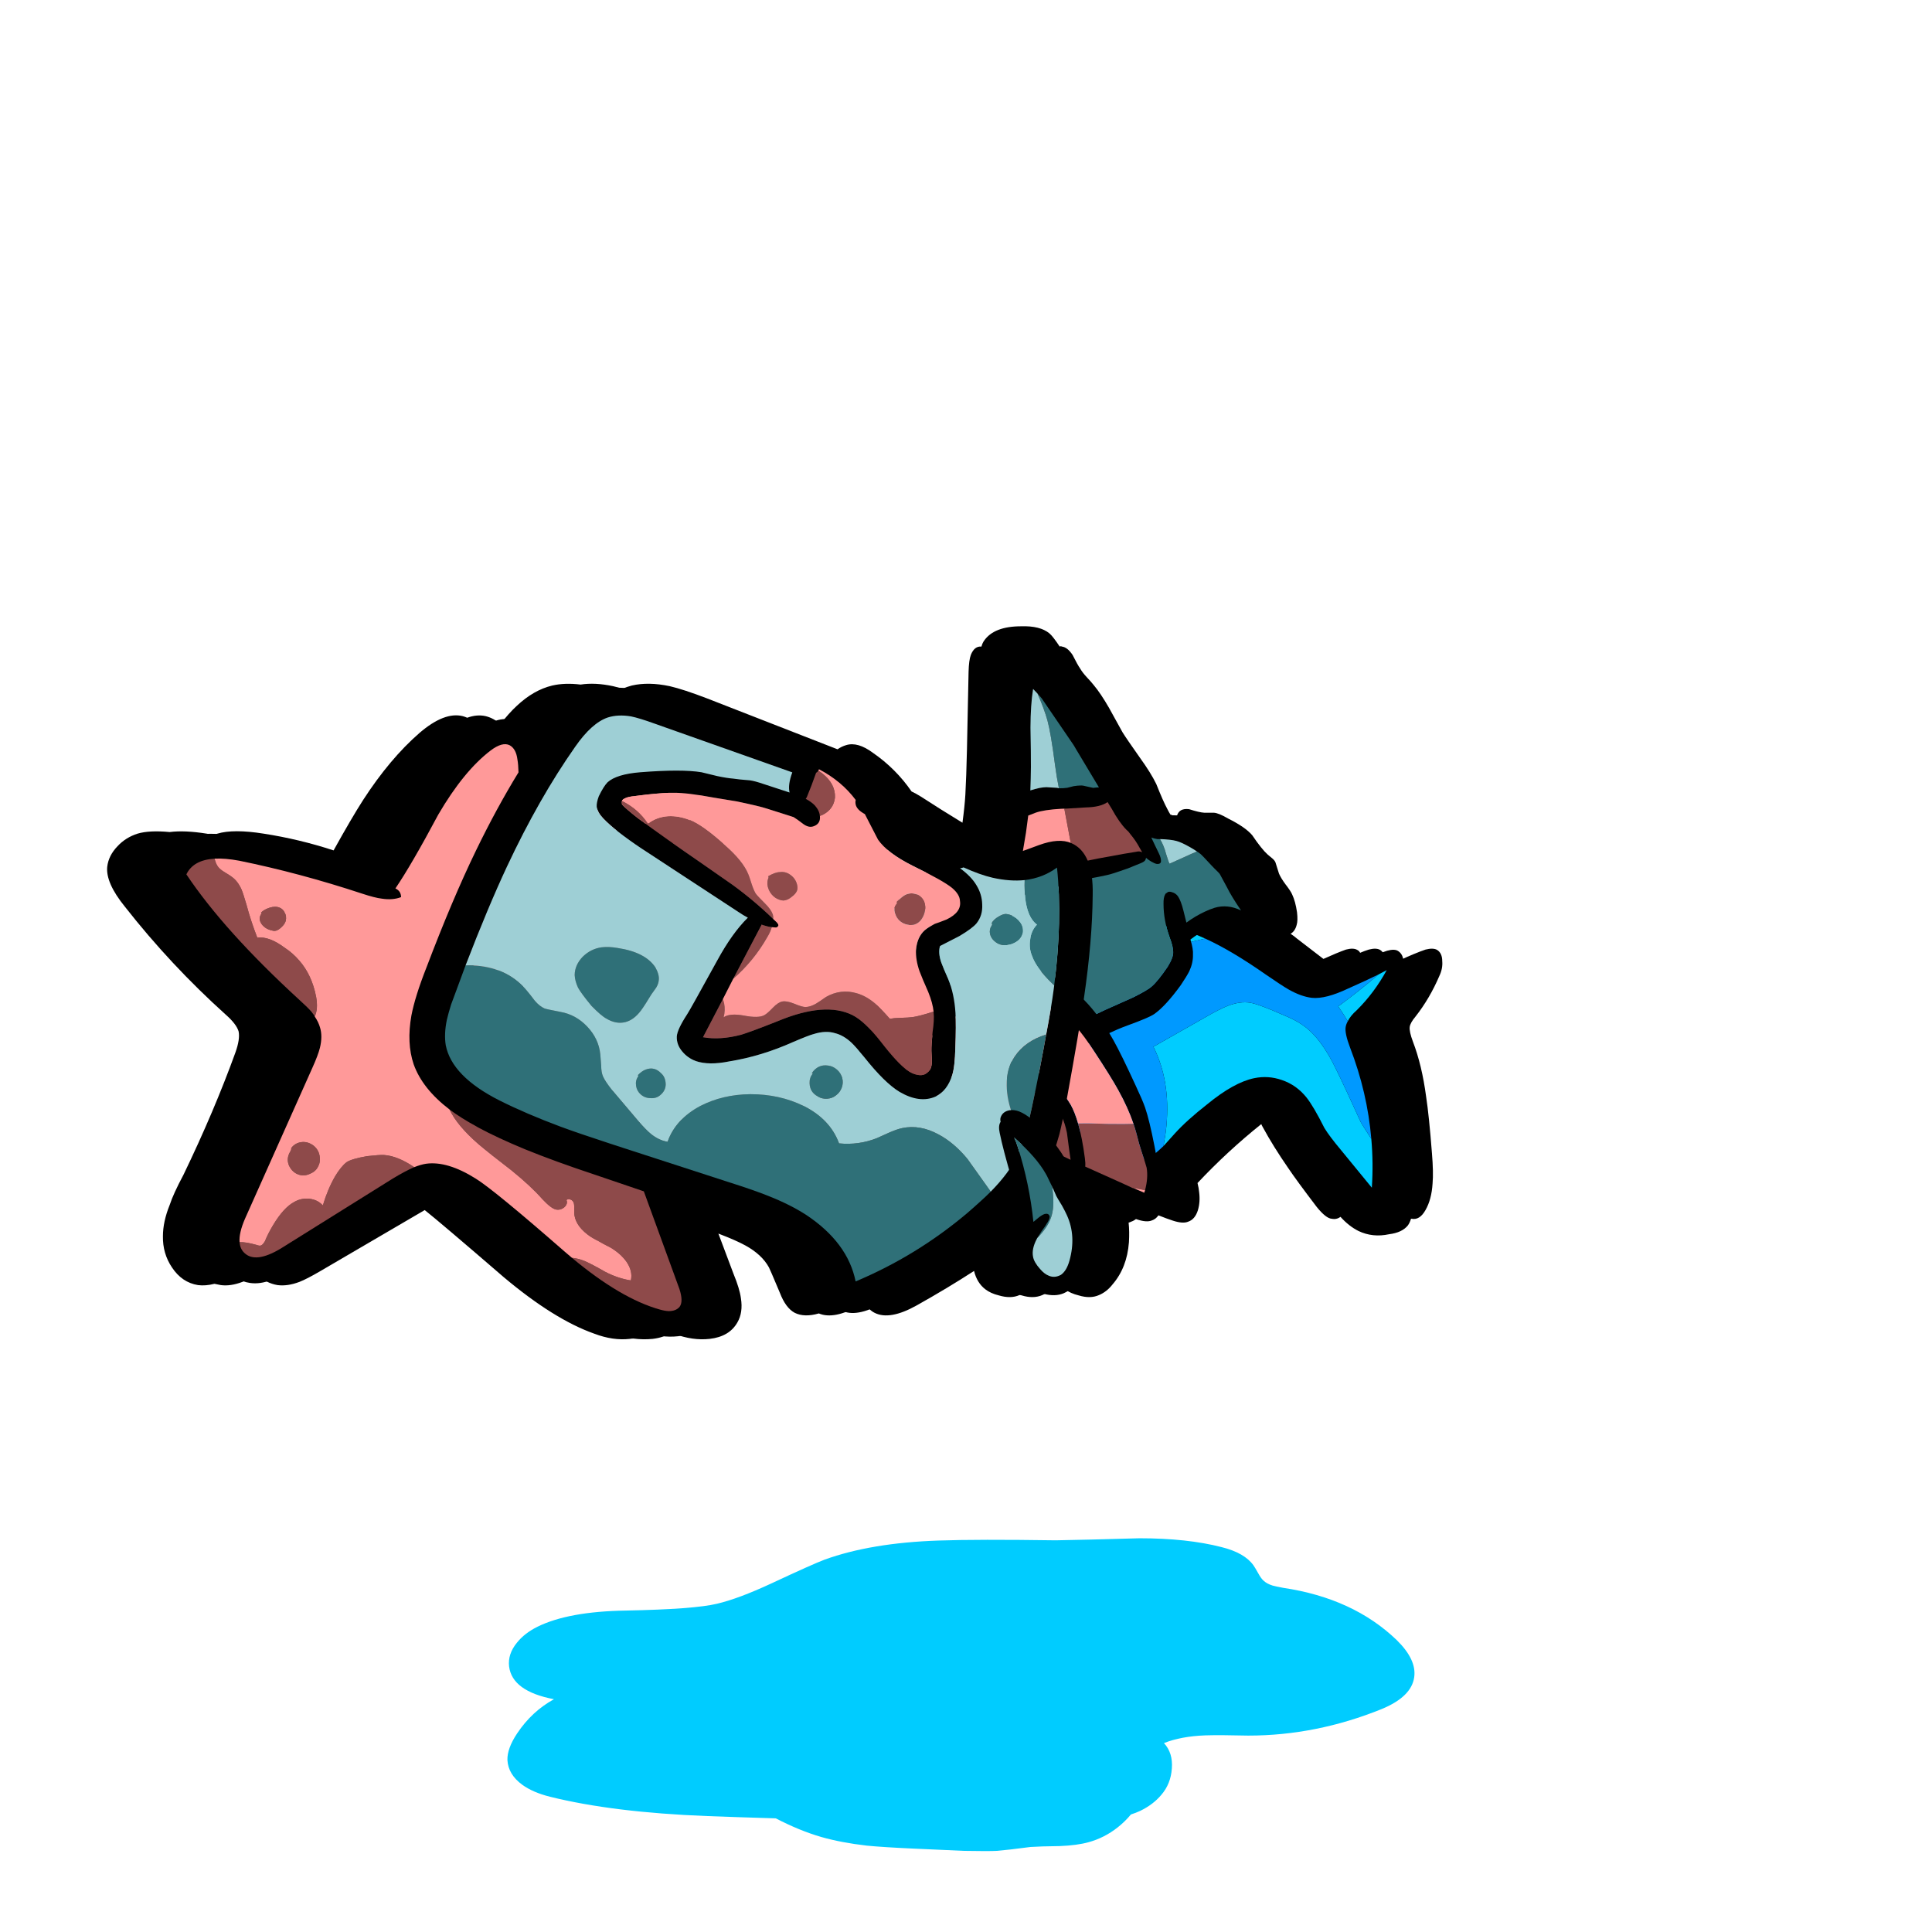 
<svg xmlns="http://www.w3.org/2000/svg" version="1.1" xmlns:xlink="http://www.w3.org/1999/xlink" preserveAspectRatio="none" x="0px" y="0px" width="300px" height="300px" viewBox="0 0 300 300">
<defs>
<g id="Water_Death_copy_3_Layer0_0_FILL">
<path fill="#00CCFF" stroke="none" d="
M 159.15 228.95
Q 150.9 227 139.35 227 125.9 227.35 119.2 227.45 100.35 227.2 91 227.5 74.75 228 63.55 231.7 60.65 232.7 50.7 236.95 42.8 240.3 37.65 241.4 32.25 242.6 15.7 242.9 1.9 243.1 -5.55 246.45 -8.65 247.85 -10.5 249.95 -12.75 252.45 -12.4 255.2 -11.65 260.65 -1.6 262.4 -6.9 265.05 -10.45 269.9 -12.9 273.25 -12.8 275.8 -12.6 278.95 -9.25 281.2 -6.7 282.9 -2.55 283.85 12.65 287.3 35.3 288.1 41.86 288.332 51.8 288.6 57.496 291.302 62.75 292.7 67.55 293.95 73.7 294.6 77.6 294.95 84.85 295.25
L 97.1 295.75
Q 103.1 295.85 105.05 295.75 107.75 295.55 113.1 294.9 115.45 294.75 120.15 294.7 124.35 294.55 127.1 293.85 130.9 292.9 134.1 290.6 135.863 289.325 137.3 287.75 138.524 287.39 139.55 286.95 142.7 285.55 144.65 283.4 146.9 281 147.15 277.65 147.45 274.2 145.25 272.05 149.35 270.55 155.25 270.35 158.65 270.25 165.55 270.4 181.9 270.4 197.7 264.55 204.85 261.85 205.5 257.55 206.1 253.7 201.3 249.4 190.85 240.2 173.95 237.9 171.95 237.55 171.4 237.4 170 237 169.2 236.3 168.6 235.8 167.95 234.7 167.05 233.25 166.8 232.95 164.65 230.2 159.15 228.95 Z"/>
</g>

<g id="triten_wJavalin_Character_25_Layer1_0_FILL">
<path fill="#000000" stroke="none" d="
M 181.8 86.1
Q 181.8 84.85 181 84.35 180.4 84 179.2 84.3 177.6 84.85 175.1 86 173.75 86.65 172.95 87.1 173 86.6 172.95 86.1 172.95 84.85 172.15 84.35 171.55 84 170.4 84.3 169.75 84.5 169.05 84.8 168.9 84.5 168.6 84.35 168 84 166.85 84.3 165.45 84.8 163.35 85.75 162.15 84.85 159.25 82.6 158.8 82.2 158.25 81.85 158.95 81.45 159.2 80.45 159.4 79.8 159.25 78.5 159 76.8 158.5 75.75 158.3 75.25 157.45 74.15 156.75 73.2 156.45 72.5 155.95 70.9 155.9 70.75 155.75 70.4 155.3 70.05
L 154.7 69.55
Q 153.75 68.7 152.3 66.55 151.25 65.3 148.55 63.95 147.1 63.1 146.35 63.05
L 144.85 63.05
Q 144.05 63 142.5 62.5 140.95 62.3 140.6 63.55 140.5 63.8 140.5 64.05 140.05 63.4 139.6 63.35 139.35 62.95 139.1 62.45 138.45 61.25 137.4 58.6 136.55 56.85 134.85 54.5 132.7 51.45 132.15 50.55 131.95 50.2 130.05 46.75 128.75 44.5 127.7 43.25 127.35 42.8 126.6 42 125.95 41.3 125.6 40.7 125.15 40.05 124.4 38.55 123.6 37.35 122.75 37.25 122.55 37.15 122.4 37.25 121.3 35.6 120.8 35.2 119.35 34 116.4 34.1 112.2 34.1 110.65 36.35 110.4 36.7 110.25 37.25 109.15 37.15 108.6 38.55 108.3 39.35 108.25 41.15
L 108 53.2
Q 107.9 57.55 107.75 60.25 107.65 62 107.3 64.6 103.85 62.5 100.85 60.55 100.05 60.05 99.4 59.75 96.95 56.2 93.4 53.75 91.05 52 89.25 52.55 88.55 52.75 87.9 53.2
L 67.65 45.3
Q 64 43.9 61.85 43.4 58.55 42.7 55.95 43.3 55.2 43.5 54.5 43.8 53.7 43.55 53.05 43.4 50.25 42.8 48 43.15 45.55 42.85 43.6 43.3 40.7 44 38.1 46.45 36.85 47.6 35.55 49.3 34.5 48.35 33.25 48.05 31.9 47.75 30.4 48.3 30.05 48.15 29.7 48.05 26.85 47.35 23 50.65 18.4 54.65 14.25 61.05 12.45 63.85 9.65 68.9 4.3 67.15 -1.2 66.3 -5.9 65.55 -8.4 66.3 -8.7 66.4 -8.95 66.5 -9.5 66.4 -10.05 66.3 -13.5 65.75 -15.8 66.05 -18.95 65.75 -20.8 66.3 -22.65 66.9 -23.9 68.25 -25.3 69.7 -25.5 71.45 -25.75 73.95 -22.75 77.65 -15.65 86.7 -7.1 94.4 -5.45 95.85 -5.1 97 -4.85 98.2 -5.6 100.3 -8.9 109.4 -13.65 119.25 -15.25 122.25 -15.8 123.95 -16.85 126.55 -16.85 128.8 -16.9 131.5 -15.45 133.65 -13.9 136 -11.4 136.4 -10.25 136.55 -8.85 136.2 -8.35 136.3 -7.85 136.4 -6.35 136.6 -4.5 135.9 -3.6 135.55 -2.15 134.8 -0.85 136.1 0.95 136.4 2.5 136.6 4.35 135.9 5.5 135.45 7.55 134.25
L 23.8 124.75
Q 26.2 126.65 36.05 135.15 43.9 141.75 50.15 143.95 53.05 145.05 55.65 144.75 55.95 144.7 56.2 144.7 57.75 144.9 59.2 144.75 60.9 144.55 62 143.8 62.25 143.85 62.5 143.95 65.4 145.05 68.05 144.75 71.1 144.4 72.35 142.2 73.25 140.65 72.9 138.45 72.7 136.95 71.75 134.65
L 69.4 128.4
Q 72.15 129.45 73.6 130.25 76.15 131.65 77.25 133.65 77.35 133.8 78.95 137.6 79.85 139.95 81.25 140.7 82.75 141.45 85 140.8 87.35 141.8 91.35 139.55 91.7 139.35 92.05 139.1 92.75 140.25 93.65 140.7 96 141.9 100.2 139.55 105.1 136.8 109.1 134.2 109.55 136.05 110.85 137.05 111.7 137.7 112.95 138 114.8 138.55 116.15 137.95
L 116.2 137.95
Q 116.35 137.95 116.5 138 118.3 138.55 119.7 137.95 120.85 137.45 121.75 136.3 121.95 136.1 122.15 135.85 122.55 136.55 123.2 137.05 124.1 137.7 125.35 138 127.15 138.55 128.5 137.95 129.7 137.45 130.6 136.3 132.85 133.7 133.15 129.75 133.25 128.1 133.1 126.7 133.3 126.65 133.5 126.55 134.6 126.2 135.05 124.8 135.1 124.6 135.15 124.45 138 125.75 140 126.4 141.55 126.9 142.35 126.55 143.4 126.2 143.85 124.8 144.25 123.5 144.05 121.95 144 121.35 143.8 120.55 148.45 115.6 153.7 111.4 153.8 111.65 153.95 111.9 155.55 114.85 157.9 118.25 159.25 120.25 162.3 124.25 163.75 126.05 164.65 126.1 165.4 126.25 166 125.8 167.3 127.25 168.8 128 171 129.05 173.55 128.5 175.55 128.25 176.45 127.15 176.75 126.75 176.95 126.1 177 126.1 177.05 126.1 178.3 126.35 179.2 124.75 180.15 123.1 180.3 120.6 180.45 118.9 180.2 115.9 179.75 110.1 179.3 107.15 178.65 102.25 177.25 98.6 176.65 97 176.75 96.3 176.85 95.65 177.65 94.7 179.85 91.9 181.35 88.4 181.9 87.25 181.8 86.1 Z"/>
</g>

<g id="triten_wJavalin_Arm_0_Layer0_0_FILL">
<path fill="#000000" stroke="none" d="
M 23.4 3.45
Q 22.55 3.15 20.9 2.8 19.1 2.4 18.35 2.2 15.55 1.2 14.1 0.85 12 0.3 8.35 0.1 4.1 -0.2 1.9 0.55 0.95 0.9 0.45 1.45 -0.25 2.25 0.1 3.05 0.25 3.45 0.75 3.7 0.9 4.4 2.1 5.05 4.65 6.5 10 9 14.6 11.4 17.15 13.9 18.1 14.85 18.7 15.1 18.8 15.15 18.9 15.2 19.35 15.95 20.25 16.65 23.35 19.35 26.45 19.1 27.75 18.95 29.15 18.3 31.15 17.4 31.85 16.05 32.4 14.9 32.25 13.5 32.05 10.1 29 7.05 27.45 5.5 25.65 4.5 24.9 4 23.4 3.45
M 22.05 7
Q 26.05 8.3 28.35 11.8 29.3 13.25 29.05 14.3 28.65 15.35 27.55 15.7 26.7 16 25.45 15.9 23.75 15.8 22.9 15.3 21.65 14.6 21.05 12.9 21.05 12.85 21 12.75
L 21 12.8
Q 20.95 12.6 20.9 12.35 20.7 11.7 20.5 10.5 20.45 10.3 20.4 10.15 20.35 10 20.35 9.9 20.1 9.05 19.75 8.95 19.25 8.75 18.85 9.25 18.6 9.65 18.5 10.3 18.4 10.85 18.35 11.35 12.8 7.5 6.35 4.65 5.45 4.25 4.65 4 10.35 3.8 13.75 4.65 13.95 4.7 14.15 4.75 14.8 4.95 15.8 5.25 16.8 5.55 18.1 6 18.45 6.1 20.1 6.45 21.3 6.75 22.05 7 Z"/>

<path fill="#2F7078" stroke="none" d="
M 20.5 10.5
Q 20.7 11.7 20.9 12.35 20.95 12.6 21 12.8
L 21 12.75
Q 21 10.65 20.35 9.3 19.65 7.8 17.65 6.35 17.05 5.9 16.45 5.5 16.1 5.35 15.8 5.25 14.8 4.95 14.15 4.75 13.95 4.7 13.75 4.65 10.35 3.8 4.65 4 5.45 4.25 6.35 4.65 12.8 7.5 18.35 11.35 18.4 10.85 18.5 10.3 18.6 9.65 18.85 9.25 19.25 8.75 19.75 8.95 20.1 9.05 20.35 9.9 20.35 10 20.4 10.15 20.45 10.3 20.5 10.5 Z"/>

<path fill="#9ECFD5" stroke="none" d="
M 28.35 11.8
Q 26.05 8.3 22.05 7 21.3 6.75 20.1 6.45 18.45 6.1 18.1 6 16.8 5.55 15.8 5.25 16.1 5.35 16.45 5.5 17.05 5.9 17.65 6.35 19.65 7.8 20.35 9.3 21 10.65 21 12.75 21.05 12.85 21.05 12.9 21.65 14.6 22.9 15.3 23.75 15.8 25.45 15.9 26.7 16 27.55 15.7 28.65 15.35 29.05 14.3 29.3 13.25 28.35 11.8 Z"/>
</g>

<g id="triten_wJavalin_Body_4_Layer2_0_FILL">
<path fill="#000000" stroke="none" d="
M 35.45 13.45
Q 34.55 11.45 33.6 10.2 31.9 7.95 28.1 5.9 23.65 3.5 19 2.8 13.95 2.05 9.55 3.4 9.75 2.75 9.05 2.3 8.35 1.9 7.7 2.2 6.75 2.55 6.05 4.4 2.3 13.1 -3 21.3 -4.55 23.6 -5.8 24.9 -7.6 26.7 -9.55 27.25 -11.2 27.75 -12.55 27.25 -13.3 26.95 -14.7 25.9 -17.1 24.1 -20.4 22.35 -22.3 21.35 -26.45 19.45 -28.4 18.6 -29.3 19 -30.55 19.4 -30.95 21.2 -31.4 23 -30.8 25.25 -30.4 26.75 -29.3 29.15 -27.15 33.85 -25.85 36.15 -23.75 39.95 -21.3 42.4 -20.25 43.45 -20.15 44.1 -20.05 44.75 -20.55 45.95 -21.9 49.35 -22.3 53.05 -22.45 54.25 -22.05 55.2 -21.65 56.25 -20.7 56.3 -20.05 56.35 -19 55.5 -17.55 54.25 -15.5 52.05 -13.95 50.3 -13.15 49.45 -11.75 48 -10.45 47.35 -8.25 46.25 -4.9 46.5 -4.55 46.5 0.85 47.3 9.3 48.45 17.65 45.45 26 42.45 31.75 36.1 36.75 30.7 37.55 24.85 38.2 19.65 35.45 13.45
M 31.65 16.35
Q 31.728 16.522 31.8 16.7 32.53 18.342 32.9 19.7 33.096 20.337 33.2 20.9 34.15 25.65 31 30.55 28.9 34 24 37.7 21.7 39.45 19.6 40.55 15.182 42.834 9.25 43.35 9.239 43.347 9.2 43.35 4.65 43.75 -1.7 43.15 -4.65 42.9 -5.8 42.9 -8.05 42.9 -9.75 43.55 -11.9 44.4 -14.85 47.55 -17.002 49.741 -18.8 51.7 -19.341 52.322 -19.85 52.9 -19 48.9 -17.15 45.3 -16.444 44.081 -16.3 43.15 -16.178 42.63 -16.25 42.2 -16.4 41.3 -17.85 39.85 -22.598 35.167 -25.35 29.3 -26.803 26.249 -27.7 22.85
L -21.3 25.5
Q -18.8 26.5 -17.7 27.2 -15.05 29.25 -13.55 29.9 -11.45 30.8 -9 30.35 -6.7 29.95 -4.7 28.5 -1.8 26.4 1.25 21.45 3.6 17.8 4.8 15.15 5.544 13.52 5.95 12.6 6.3 11.957 6.45 11.7 7.5 9.8 8.85 8.9 10.15 8.1 11.8 7.8 16.35 6.9 23.8 9.4 28 10.75 29.6 12.65 30.65 13.85 31.65 16.35 Z"/>

<path fill="#00CCFF" stroke="none" d="
M -16.3 43.15
Q -16.444 44.081 -17.15 45.3 -19 48.9 -19.85 52.9 -19.341 52.322 -18.8 51.7 -16.647 48.072 -14.15 44.4 -15.134 43.898 -16.3 43.15
M 4.8 15.15
Q 3.6 17.8 1.25 21.45 -1.8 26.4 -4.7 28.5 -6.7 29.95 -9 30.35 -11.45 30.8 -13.55 29.9 -15.05 29.25 -17.7 27.2 -18.8 26.5 -21.3 25.5
L -27.7 22.85
Q -26.803 26.249 -25.35 29.3 -23.207 30.552 -23 30.7 -18.9 34.2 -16.8 35.85 -13.1 38.85 -9.9 39.2 -8.7 39.35 -7.1 39.2 -5.2 39 -4.3 38.9 -1.5 38.55 -0.65 38.25 1 37.7 2.65 36.15 3.75 35.1 5.4 33.1
L 12.1 25.05
Q 7.9 21.8 6.45 15.55 6.167 14.367 5.95 12.6 5.544 13.52 4.8 15.15
M 33.2 20.9
Q 33.096 20.337 32.9 19.7 32.21 20.666 31.15 21.95 28.95 24.55 28.95 26.5 29 26.95 29.1 27.85 29.2 28.7 29.05 29.2 28.7 30.4 26.6 31.65 17.437 37.02 9.25 43.35 15.182 42.834 19.6 40.55 21.7 39.45 24 37.7 28.9 34 31 30.55 34.15 25.65 33.2 20.9
M 25.05 14.5
Q 25.2 14.3 25.1 13.9
L 25.05 13.55 24.9 13.2 24.85 12.8 24.75 12.8 24.65 13.75
Q 24.65 14.25 25.05 14.5 Z"/>

<path fill="#0099FF" stroke="none" d="
M 31.8 16.7
Q 31.728 16.522 31.65 16.35 30.65 13.85 29.6 12.65 28 10.75 23.8 9.4 16.35 6.9 11.8 7.8 10.15 8.1 8.85 8.9 7.5 9.8 6.45 11.7 6.3 11.957 5.95 12.6 6.167 14.367 6.45 15.55 7.9 21.8 12.1 25.05
L 5.4 33.1
Q 3.75 35.1 2.65 36.15 1 37.7 -0.65 38.25 -1.5 38.55 -4.3 38.9 -5.2 39 -7.1 39.2 -8.7 39.35 -9.9 39.2 -13.1 38.85 -16.8 35.85 -18.9 34.2 -23 30.7 -23.207 30.552 -25.35 29.3 -22.598 35.167 -17.85 39.85 -16.4 41.3 -16.25 42.2 -16.178 42.63 -16.3 43.15 -15.134 43.898 -14.15 44.4 -16.647 48.072 -18.8 51.7 -17.002 49.741 -14.85 47.55 -11.9 44.4 -9.75 43.55 -8.05 42.9 -5.8 42.9 -4.65 42.9 -1.7 43.15 4.65 43.75 9.2 43.35 9.239 43.347 9.25 43.35 17.437 37.02 26.6 31.65 28.7 30.4 29.05 29.2 29.2 28.7 29.1 27.85 29 26.95 28.95 26.5 28.95 24.55 31.15 21.95 32.21 20.666 32.9 19.7 32.53 18.342 31.8 16.7
M 25.1 13.9
Q 25.2 14.3 25.05 14.5 24.65 14.25 24.65 13.75
L 24.75 12.8 24.85 12.8 24.9 13.2 25.05 13.55 25.1 13.9 Z"/>
</g>

<g id="triten_wJavalin_Body_4_Layer1_0_FILL">
<path fill="#000000" stroke="none" d="
M 45.5 47.3
Q 44.75 44.2 43.85 37.8
L 42.6 28.75
Q 41.7 22.2 41.05 19.05 39.95 13.65 38.3 9.6 36.618 5.463 34.2 3.9 34.242 3.513 34.1 3.3 33.85 2.95 33.35 2.95 32.9 3 32.6 3.35 32.551 3.399 32.5 3.45 32.449 3.48 32.4 3.5 31.762 3.855 31.95 4.8 31.964 4.843 31.95 4.9 31.35 7.1 29.9 9.55 29.55 10.15 28.15 12.4 26.8 14.75 25.25 16.8
L 22.65 19.95
Q 19.55 23.6 17.05 25.9 14.15 28.55 13.5 29.45 12.15 31.35 10.8 35.3 10.3 36.95 10.15 37.8 9.95 39.2 10.35 40.25 10.55 41.05 11.45 42.1
L 11.45 42.1
Q 11.359 42.249 11.25 42.4 8.9 45.95 5.4 46.4 3.2 46.65 2.85 46.8 1.45 47.55 1.55 49.1 1.55 49.75 2.1 50.75 2.8 52.05 3.65 52.7 4 53 5.15 53.55 6.15 54.05 6.6 54.5 7.6 55.6 7.7 55.7 7.95 55.9 8.45 56
L 9.2 56.15
Q 10.35 56.4 12.4 57.5 13.8 58.05 16.8 57.95 18.5 57.95 19.25 57.6
L 20.7 56.9
Q 21.5 56.55 23.15 56.2 24.7 55.6 24.7 54.4 24.7 54.135 24.6 53.9 25.28 54.257 25.7 54.05 26.078 54.305 26.45 54.6 27.4 55.35 29.25 57.05 30.55 58.1 32.9 59.3 35.9 60.8 36.7 61.3 37 61.5 39.9 63.5 41.8 64.85 43.2 65.4 43.7 65.6 44.65 65.9 45.5 66.15 46 66.5 46.65 66.85 47.85 67.75 48.95 68.4 49.8 68.1 51 67.65 51.1 66.15 51.15 65.3 50.65 63.7
L 47.35 53.4
Q 46.15 49.65 45.5 47.3
M 40.6 37.95
L 41.45 43.85
Q 41.673 45.107 41.9 46.3 41.515 46.679 40.9 47.25 39.8 48.25 37.2 49.7
L 36.35 50.15 33.5 51.75
Q 31.303 52.889 30.45 54.1
L 29.55 53.55
Q 27.7 52.25 26.3 51.85 26.101 51.79 25.9 51.75 25.708 51.649 25.35 51.5 24.35 51.1 23.45 50.45
L 22.85 50.05
Q 23.009 50.035 23.15 50 23.4 49.95 23.8 49.65
L 25.65 48.4
Q 29.398 45.821 32.6 43.5 33.403 42.943 34.15 42.4
L 36.65 40.5
Q 38.7 38.95 40.45 38.05 40.53 38.007 40.6 37.95
M 33.35 7.7
Q 33.36 7.668 33.35 7.6 33.784 8.399 34.35 9.45 34.54 9.809 34.75 10.2 36.3 12.95 36.9 14.85 37.65 17 38.1 20.75
L 40.1 34.6
Q 39.779 34.797 39.4 35.05 37.6 36.25 34.65 38.65 32.849 40.107 31.6 41.05 30.535 41.93 29.9 42.4 29.398 42.762 28.6 43.3 27.969 43.775 27.15 44.35 26.45 44.85 24.3 46.8
L 22.5 48.55
Q 21.95 49.1 22 49.4
L 22 49.4
Q 22.003 49.52 22 49.6 21.565 49.5 21 49.5 20.4 49.5 20.1 49.6 19.55 49.8 19.55 50.2 19.65 50.7 20.3 51.2 20.6 51.45 21.3 52
L 22.15 52.7
Q 21.684 52.765 21.15 52.95 20.943 53.051 20.75 53.15 19.087 53.927 18.15 54.15 17.35 54.35 15.75 54.35 15.053 54.35 14.55 54.3 14.227 54.294 14 54.25
L 13.95 54.25
Q 13.6 54.2 11.7 53.55 11.329 53.448 11.05 53.35 10.199 53.124 10.05 53.05 9.95 53 8.3 51.8 7.3 51 5.1 49.8 7.45 49.65 9.25 48.15 9.9 47.6 10.6 46.85 11.788 45.594 12.85 44.05
L 13.85 45.4
Q 14.7 46.55 15.35 46.9 15.85 47.15 16.45 47 16.869 46.93 17.1 46.7
L 17.25 46.45 17.3 46.45
Q 17.364 46.322 17.4 46.15 17.515 45.627 17.2 44.8 16.45 42.65 14.75 40.85 13.7 39.8 13.5 39.15 13.2 38.45 13.65 36.75 14.45 34.15 15.15 32.95 15.55 32.2 17.45 30.1
L 21.15 26.3
Q 22.483 24.893 23.55 23.7 23.903 23.338 24.2 22.95 25.157 21.96 25.85 21.15 25.987 20.966 26.1 20.8 26.131 20.773 26.15 20.75 26.28 20.598 26.4 20.45 28.5 17.85 30 15.15 32.25 11.4 33.35 7.7
M 38.5 52.25
Q 38.684 52.216 38.85 52.15 40.35 51.5 40.45 51.45 41.378 50.986 42.75 49.8 43.231 51.41 43.75 52.95 44.35 54.7 45.65 58.15 46.7 61.2 47.05 63.5 46.234 63.265 45.3 62.9
L 38.35 59.15
Q 38.243 59.076 38.1 59 37.957 58.903 37.8 58.8
L 32.45 55.4
Q 32.852 55.193 33.3 54.9 33.5 54.85 34.35 54.6 35 54.45 35.35 54.25 35.75 54.05 36.35 53.65 37.2 53 37.25 52.95 37.752 52.616 38.5 52.25 Z"/>

<path fill="#2F7078" stroke="none" d="
M 40.2 55.1
Q 39.329 53.496 38.5 52.25 37.752 52.616 37.25 52.95 37.2 53 36.35 53.65 35.75 54.05 35.35 54.25 35 54.45 34.35 54.6 33.5 54.85 33.3 54.9 32.852 55.193 32.45 55.4
L 37.8 58.8
Q 37.957 58.903 38.1 59 38.243 59.076 38.35 59.15
L 45.3 62.9
Q 45.747 63.06 46.15 63.2 44.462 61.728 43.4 60.4 42.3 59 40.2 55.1
M 33.35 12.2
Q 33.975 10.638 34.35 9.45 33.784 8.399 33.35 7.6 33.36 7.668 33.35 7.7 32.25 11.4 30 15.15 28.5 17.85 26.4 20.45 26.28 20.598 26.15 20.75 26.131 20.773 26.1 20.8 25.987 20.966 25.85 21.15 25.157 21.96 24.2 22.95 23.903 23.338 23.55 23.7 22.483 24.893 21.15 26.3
L 17.45 30.1
Q 15.55 32.2 15.15 32.95 14.45 34.15 13.65 36.75 13.2 38.45 13.5 39.15 13.7 39.8 14.75 40.85 16.45 42.65 17.2 44.8 17.515 45.627 17.4 46.15 17.364 46.322 17.3 46.45
L 17.25 46.45 17.1 46.7
Q 16.869 46.93 16.45 47 15.85 47.15 15.35 46.9 14.7 46.55 13.85 45.4
L 12.85 44.05
Q 11.788 45.594 10.6 46.85 9.9 47.6 9.25 48.15 7.45 49.65 5.1 49.8 7.3 51 8.3 51.8 9.95 53 10.05 53.05 10.199 53.124 11.05 53.35 11.329 53.448 11.7 53.55 13.6 54.2 13.95 54.25
L 14 54.25
Q 14.227 54.294 14.55 54.3 14.86 53.999 15.2 53.65
L 18.15 50.6
Q 18.35 50.7 19.15 51.65 19.844 52.575 20.75 53.15 20.943 53.051 21.15 52.95 21.684 52.765 22.15 52.7
L 21.3 52
Q 20.6 51.45 20.3 51.2 19.65 50.7 19.55 50.2 19.55 49.8 20.1 49.6 20.4 49.5 21 49.5 21.565 49.5 22 49.6 22.003 49.52 22 49.4
L 22 49.4
Q 21.95 49.1 22.5 48.55
L 24.3 46.8
Q 26.45 44.85 27.15 44.35 27.969 43.775 28.6 43.3 29.398 42.762 29.9 42.4 30.535 41.93 31.6 41.05 29.576 37.19 27.25 33.5 26.5 32.2 26.45 31.6 26.4 30.9 27.05 29.5 29.6 24.55 30.5 21.4 31.3 17.9 31.8 16.2 32.15 15.1 33.35 12.2 Z"/>

<path fill="#9ECFD5" stroke="none" d="
M 38.5 52.25
Q 39.329 53.496 40.2 55.1 42.3 59 43.4 60.4 44.462 61.728 46.15 63.2 45.747 63.06 45.3 62.9 46.234 63.265 47.05 63.5 46.7 61.2 45.65 58.15 44.35 54.7 43.75 52.95 43.231 51.41 42.75 49.8 41.378 50.986 40.45 51.45 40.35 51.5 38.85 52.15 38.684 52.216 38.5 52.25
M 18.15 50.6
L 15.2 53.65
Q 14.86 53.999 14.55 54.3 15.053 54.35 15.75 54.35 17.35 54.35 18.15 54.15 19.087 53.927 20.75 53.15 19.844 52.575 19.15 51.65 18.35 50.7 18.15 50.6
M 34.35 9.45
Q 33.975 10.638 33.35 12.2 32.15 15.1 31.8 16.2 31.3 17.9 30.5 21.4 29.6 24.55 27.05 29.5 26.4 30.9 26.45 31.6 26.5 32.2 27.25 33.5 29.576 37.19 31.6 41.05 32.849 40.107 34.65 38.65 37.6 36.25 39.4 35.05 39.779 34.797 40.1 34.6
L 38.1 20.75
Q 37.65 17 36.9 14.85 36.3 12.95 34.75 10.2 34.54 9.809 34.35 9.45 Z"/>

<path fill="#8E4A4A" stroke="none" d="
M 33 44.05
Q 32.805 43.768 32.6 43.5 29.398 45.821 25.65 48.4
L 23.8 49.65
Q 23.4 49.95 23.15 50 23.009 50.035 22.85 50.05
L 23.45 50.45
Q 24.35 51.1 25.35 51.5 25.708 51.649 25.9 51.75 26.101 51.79 26.3 51.85 27.7 52.25 29.55 53.55
L 30.45 54.1
Q 31.303 52.889 33.5 51.75
L 36.35 50.15 36.7 49.95 36.7 49.9 33 44.05 Z"/>

<path fill="#FF9999" stroke="none" d="
M 41.45 43.85
L 40.6 37.95
Q 40.53 38.007 40.45 38.05 38.7 38.95 36.65 40.5
L 34.15 42.4
Q 33.403 42.943 32.6 43.5 32.805 43.768 33 44.05
L 36.7 49.9 36.7 49.95 36.35 50.15 37.2 49.7
Q 39.8 48.25 40.9 47.25 41.515 46.679 41.9 46.3 41.673 45.107 41.45 43.85 Z"/>
</g>

<g id="triten_wJavalin_Body_4_Layer0_0_FILL">
<path fill="#000000" stroke="none" d="
M 52.9 -0.6
Q 51.75 -2.25 47.85 -2.15 36.55 -1.8 14.2 0 9.45 0.3 6.6 0.85 4.95 1.15 4.25 1.85 3.35 2.65 3.35 4.05 3.35 5.35 4 6.55 4.3 7.3 5 8.25
L 7.3 11.9
Q 9.3 15 10.55 16.35 11.3 17.15 13 18.55 16.55 21.55 18.5 22.9 21.75 25.1 24.75 26 28.6 27.2 32.75 26.55 36.85 25.9 40.2 23.6 43.05 21.55 46.2 17.4 51.45 10.35 53.15 3.5 53.85 0.7 52.9 -0.6
M 41.3 6
Q 41.665 5.254 41.9 4.5 42.271 3.323 42.3 2.1 42.002 2.141 41.65 2.15 46.622 1.883 49.2 1.95 48.805 3.587 48.25 5.15 46.095 11.503 41.6 16.6 39.5 19 37.2 20.55 35.3 21.8 33.65 22.15 32.4 22.45 30.5 22.45 27 22.55 24.7 21.8 23.25 21.3 20.9 19.95 17.1 17.8 15.4 16.6 13.131 15.023 11.55 13.3 11.104 12.819 10.7 12.3 9.7 10.95 9.1 10.3 7.75 8.8 7.5 8.45 6.775 7.227 6.7 5.35 6.7 5.152 6.7 4.95 7.625 4.843 8.55 4.75
L 8.6 4.7
Q 9.53 4.627 10.45 4.55
L 16.4 4
Q 16.665 3.969 16.9 3.95 17.007 4.432 17.35 5.05 18.706 7.564 20 9.15 20.993 10.376 21.95 11.05 24.35 12.65 28.25 12.85 34.1 13 38.05 10 40.15 8.4 41.3 6
M 36.2 2.5
Q 37.989 2.373 39.55 2.25 39.414 2.289 39.25 2.3 38.588 5.512 36.95 7.15 35.4 8.75 32.8 9.45 30.85 9.95 27.85 10.05 25.15 10.15 23.75 9.45 22.829 9.006 22 8.05 21.615 7.605 21.25 7.05 20.1 4.9 19.5 3.85 19.472 3.798 19.45 3.75 22.216 3.536 25.15 3.35
L 36.2 2.5 Z"/>

<path fill="#8E4A4A" stroke="none" d="
M 39.55 2.25
Q 37.989 2.373 36.2 2.5
L 25.15 3.35
Q 22.216 3.536 19.45 3.75 19.472 3.798 19.5 3.85 20.1 4.9 21.25 7.05 21.615 7.605 22 8.05 22.829 9.006 23.75 9.45 25.15 10.15 27.85 10.05 30.85 9.95 32.8 9.45 35.4 8.75 36.95 7.15 38.588 5.512 39.25 2.3 39.414 2.289 39.55 2.25
M 18.3 10
Q 19.191 9.562 20 9.15 18.706 7.564 17.35 5.05 17.007 4.432 16.9 3.95 16.665 3.969 16.4 4
L 10.45 4.55
Q 9.53 4.627 8.6 4.7
L 8.55 4.75
Q 8.457 4.805 8.35 4.85 7.434 5.112 6.7 5.35 6.775 7.227 7.5 8.45 7.75 8.8 9.1 10.3 9.7 10.95 10.7 12.3 11.104 12.819 11.55 13.3 12.346 12.897 13 12.55 14.75 11.65 18.3 10
M 42.3 2.1
Q 42.271 3.323 41.9 4.5 44.399 4.967 48.15 5.15 48.209 5.153 48.25 5.15 48.805 3.587 49.2 1.95 46.622 1.883 41.65 2.15 42.002 2.141 42.3 2.1 Z"/>

<path fill="#FF9999" stroke="none" d="
M 6.7 4.95
Q 6.7 5.152 6.7 5.35 7.434 5.112 8.35 4.85 8.457 4.805 8.55 4.75 7.625 4.843 6.7 4.95
M 41.9 4.5
Q 41.665 5.254 41.3 6 40.15 8.4 38.05 10 34.1 13 28.25 12.85 24.35 12.65 21.95 11.05 20.993 10.376 20 9.15 19.191 9.562 18.3 10 14.75 11.65 13 12.55 12.346 12.897 11.55 13.3 13.131 15.023 15.4 16.6 17.1 17.8 20.9 19.95 23.25 21.3 24.7 21.8 27 22.55 30.5 22.45 32.4 22.45 33.65 22.15 35.3 21.8 37.2 20.55 39.5 19 41.6 16.6 46.095 11.503 48.25 5.15 48.209 5.153 48.15 5.15 44.399 4.967 41.9 4.5 Z"/>
</g>

<g id="triten_wJavalin_Head_1_Layer1_0_FILL">
<path fill="#333333" stroke="none" d="
M 40.45 47.8
Q 34.25 45.45 28.35 46.75 21.8 48.2 18.35 53.35 16.1 56.65 15.5 61.5 15.05 64.95 15.35 70.35 16 80.85 18.95 86.55 20.85 90.2 23.85 93 26.9 95.85 30.6 97.45 37.65 100.5 45.55 99 46.476 98.839 47.15 98.55
L 48.5 97.65
Q 48.767 97.623 49 97.55 50 97.3 50.95 96.4 51.45 95.95 52.55 94.7 54.275 92.577 55.45 91.05 56.132 90.192 56.6 89.5 56.856 89.42 57 89.3 57.001 89.26 56.95 89.2 56.97 89.17 56.95 89.15
L 56.95 89.15
Q 59.37 89.638 61.65 89.5 63.266 89.776 64 89.15 65.041 88.848 65.55 88.3 66.15 87.55 65.8 86.5 65.553 85.883 65.1 85.55 65.212 85.343 65.3 85.1 66 83.15 66.1 79.45
L 66.15 76.4
Q 66.35 71.8 66 69.05 65.85 67.95 65.35 65.25 64.85 62.8 64.75 61.4 64.6 59.6 64.45 58.7 64.2 57.25 63.55 56.3 61.95 56.65 60.5 59.7
L 58.85 63.45
Q 58.4 64.55 57.8 64.7 57.362 64.846 56.85 64.5 56.689 64.634 56.45 64.65 55.85 64.35 55.65 63.4 55.55 62.25 55.45 61.7 55.25 60.5 53.55 58.35 49.65 53.7 47.1 51.6 44.05 49.15 40.45 47.8 Z"/>

<path fill="#000000" stroke="none" d="
M 62.65 48.75
Q 61.95 47.5 61.7 47.15 60.4 45.2 57.05 43.3 51.45 40.2 43.95 38.65 38.4 37.55 29.95 37 23.85 36.6 20.55 37.2 15.2 38.25 12.25 41.4 11.75 41.95 10.05 44.35
L 7.25 48.6
Q 5.6 51.25 6.7 52.45 7.15 52.95 8.1 53.1 9.6 53.4 9.7 53.45 10.5 53.7 11.9 54.65 12.436 54.991 13.05 55 12.314 57.016 11.9 59.35 10.95 64.25 11.6 72 12.25 80.35 14.15 85.45 16.65 91.9 22.1 96.6 27.55 101.25 34.3 102.75 38 103.55 42.15 103.45 46.45 103.25 49.05 101.9 49.441 101.704 49.8 101.45 49.966 101.554 50.15 101.6 51.1 101.8 51.85 100.75 52.1 100.4 52.65 98.9 52.9 98.25 54.05 96 54.95 94.2 55.1 93 55.1 92.1 55.25 91.7 55.28 91.519 55.45 91.05 54.275 92.577 52.55 94.7 51.45 95.95 50.95 96.4 50 97.3 49 97.55 48.767 97.623 48.5 97.65
L 47.15 98.55
Q 46.476 98.839 45.55 99 37.65 100.5 30.6 97.45 26.9 95.85 23.85 93 20.85 90.2 18.95 86.55 16 80.85 15.35 70.35 15.05 64.95 15.5 61.5 16.1 56.65 18.35 53.35 21.8 48.2 28.35 46.75 34.25 45.45 40.45 47.8 44.05 49.15 47.1 51.6 49.65 53.7 53.55 58.35 55.25 60.5 55.45 61.7 55.55 62.25 55.65 63.4 55.85 64.35 56.45 64.65 56.689 64.634 56.85 64.5 57.362 64.846 57.8 64.7 58.4 64.55 58.85 63.45
L 60.5 59.7
Q 61.95 56.65 63.55 56.3 64.2 57.25 64.45 58.7 64.6 59.6 64.75 61.4 64.85 62.8 65.35 65.25 65.85 67.95 66 69.05 66.35 71.8 66.15 76.4
L 66.1 79.45
Q 66 83.15 65.3 85.1 65.212 85.343 65.1 85.55 65.553 85.883 65.8 86.5 66.15 87.55 65.55 88.3 65.041 88.848 64 89.15 63.266 89.776 61.65 89.5 59.37 89.638 56.95 89.15
L 56.95 89.15
Q 56.97 89.17 56.95 89.2 57.001 89.26 57 89.3 57.123 89.523 57.25 89.75 58.4 91.6 60.6 92.35 62.85 93.1 64.75 92.2 66.55 91.35 68.3 88.6 69.5 86.7 69.95 85.1 70.2 84 70.3 81.7 70.7 73.55 70.3 69.5 70.2 68.1 69.8 65.55
L 69.3 61.85
Q 68.85 58.15 68.1 55.5 67.45 53.5 66.45 52.7 66.015 52.364 65.45 52.15 65.197 51.747 64.7 51.25 64.05 50.65 63.7 50.3 63.25 49.75 62.65 48.75
M 40.85 42.15
Q 44.45 42.75 46.95 43.45 52.3 44.95 57.05 47.9 58.25 48.65 58.85 49.35 59.05 49.65 59.6 50.5 60 51.25 60.35 51.6 60.683 51.933 61.35 52.3 60.792 52.571 60.3 52.95 58.85 54.05 57.95 57.2
L 57.35 59
Q 57.126 58.179 56.7 57.3 55.75 55.25 52.9 52.1 49.85 48.8 47.65 47.1 43.2 43.75 37.35 42.8 34.79 42.37 32.25 42.45 29.185 42.552 26.15 43.4 20.8 44.9 17.5 48.15 15.495 50.063 14.15 52.6 13.795 51.991 13.15 51.65 12.8 51.45 11.55 51.05 10.5 50.65 9.95 50.25 10.55 49.5 12.1 46.8 13.4 44.6 14.55 43.6 16.5 41.9 20.95 41.2 26.367 40.469 33.35 41.1 36.91 41.463 40.85 42.15 Z"/>

<path fill="#8E4A4A" stroke="none" d="
M 14.55 43.6
Q 13.4 44.6 12.1 46.8 10.55 49.5 9.95 50.25 10.5 50.65 11.55 51.05 12.8 51.45 13.15 51.65 13.795 51.991 14.15 52.6 15.495 50.063 17.5 48.15 20.8 44.9 26.15 43.4 29.185 42.552 32.25 42.45 32.629 41.912 33.35 41.1 26.367 40.469 20.95 41.2 16.5 41.9 14.55 43.6 Z"/>

<path fill="#FF9999" stroke="none" d="
M 46.95 43.45
Q 44.45 42.75 40.85 42.15 36.91 41.463 33.35 41.1 32.629 41.912 32.25 42.45 34.79 42.37 37.35 42.8 43.2 43.75 47.65 47.1 49.85 48.8 52.9 52.1 55.75 55.25 56.7 57.3 57.126 58.179 57.35 59
L 57.95 57.2
Q 58.85 54.05 60.3 52.95 60.792 52.571 61.35 52.3 60.683 51.933 60.35 51.6 60 51.25 59.6 50.5 59.05 49.65 58.85 49.35 58.25 48.65 57.05 47.9 52.3 44.95 46.95 43.45 Z"/>
</g>

<g id="triten_wJavalin_Head_1_Layer0_0_FILL">
<path fill="#000000" stroke="none" d="
M 19.15 -0.7
Q 17.4 -5.05 15.4 -6.85 14 -8.1 12.2 -8.5 10.25 -8.95 8.7 -8.2 6.45 -7.1 4.8 -2.7 0.75 7.95 -1.4 19.1 -1.8 21.3 -2.65 22.15 -3.5 23 -5.65 23.4 -15.05 25.25 -25.85 26.2 -29.25 26.45 -30.9 26.75 -33.65 27.25 -35.6 28.4 -37.9 29.7 -39 32.1 -40.2 34.6 -39.25 36.85 -38.65 38.3 -37.1 39.5 -36.1 40.25 -34.1 41.35
L -16.6 50.85
Q -14.8 51.9 -13.95 52.5 -12.6 53.55 -11.95 54.75 -11 56.55 -11.3 59.9 -11.4 61.25 -13.95 76.55 -15.6 86.55 -14.3 93 -13.7 96 -12.1 98.1 -10.25 100.5 -7.75 100.45 -6 100.4 -4.3 99 -3.15 98.05 -1.65 96.1
L 5.55 86.8 8.6 100.75
Q 9.3 104.1 9.35 105.9 9.45 108.8 8.3 110.75 8.2 110.95 5.8 114.15 4.3 116.15 4.4 117.75 4.55 120.35 8.7 122.7 21.35 129.95 30.15 132.4 35.85 134 39.9 133.7 42.3 133.55 45.3 132.7 46.95 132.2 50.5 130.9 60.7 127.05 65.45 125.05 73.7 121.6 79.8 118 85.5 114.75 85 111 84.75 108.95 82.15 106.85 78.6 104.05 78 103.25 76.4 101.05 76.1 96 75.8 88.9 76.05 83 76.097 82.018 76 81.25 77.76 77.496 78.05 73.15 78.3 70.3 76.95 69 76.464 68.496 75.7 68.25
L 72.1 47.05
Q 71.4 43.15 70.75 41.15 69.65 37.95 67.8 36.05 65.75 34 62.3 33 59.75 32.25 55.9 32 55.763 31.991 55.6 31.95 56.363 30.972 56.7 29.85 57.2 28.15 56.7 26.7 55.85 24 51.05 22.35 45.35 20.5 37.8 20.25 33.3 20.05 24.25 20.5 23.2 9.35 19.15 -0.7
M 10.05 -4.3
Q 12.524 -4.534 14.4 -1.8 15.321 -0.437 16.1 1.65 19.3 10.7 21.55 20.65 22 22.65 22.45 23.65 23.1 25.25 24.2 26.1 25 25.6 24.9 24.65 29.3 24.9 38.15 24.45 46 24.35 50.9 26.3 53 27.15 53.1 28.4 53.15 29.55 51.8 30.6 51.231 31.096 50.2 31.75 43.646 31.693 36.35 32.35 28 33.1 16.9 35.1 12.1 35.9 9.25 36.95 5.2 38.5 2.95 41.15 0.392 44.269 -0.2 49.55 -0.42 51.803 -0.3 54.45 -0.294 54.626 -0.3 54.8 -0.136 58.241 0.55 62.8 1.332 67.796 2.75 74.1
L 4.45 81.95 -5.7 94.5
Q -7.05 96.05 -8.05 95.95 -8.915 95.822 -9.5 94.85 -9.784 94.341 -10 93.55 -11.673 87.462 -10.15 77.7 -10.034 76.961 -9.9 76.2 -7.35 61.95 -7.3 58.55 -7.2 53.35 -9.3 50.75 -9.789 50.155 -10.7 49.45 -11.938 48.564 -13.95 47.5
L -32.2 38.2
Q -36.25 36.05 -35.7 33.7 -35.509 32.809 -34.65 32.2 -33.489 31.367 -31.1 31.05
L -5.65 27.95
Q -3.5 27.7 -2.35 27.35 -0.6 26.8 0.35 25.75 0.961 25.103 1.4 24.15 1.583 23.854 1.7 23.5 1.731 23.449 1.75 23.4 2.05 22.5 2.4 20.7 5.55 5.25 10.05 -4.3
M 59.95 47.95
Q 57.8 44.95 56 44.4 55.15 44.2 53.45 44.35 52.4 44.55 51.9 44.9 51.2 45.45 50.85 46.7 50.15 49.2 49.9 54.3
L 49.2 72.25
Q 49.15 73.15 49.2 73.9 45.9 73.05 41.1 73.25 32 73.6 31.45 73.55 28.65 73.45 27.7 73.95 26.6 74.55 26.15 75.85 25.7 77.1 25.95 78.45 26.4 80.55 28.6 82.95 31.85 86.8 36.3 89.9 38.45 91.45 39 92 40.45 93.3 40.8 94.75 41.2 96.05 40.85 97.7 40.65 98.6 39.95 100.55 38.15 105.35 38.15 108.05 38.2 111.65 40.4 113.2 42.1 114.3 44.6 113.7 45.9 113.4 48.45 111.95 51.55 110.25 53.15 109.15 55.6 107.45 57.05 105.5 58.1 104 58.7 103.25 59.7 102.05 60.8 101.75
L 63.7 103.55
Q 65.75 104.65 66.75 104.8 68.3 105 69.7 104.05 71.05 103.2 71.8 101.75 72.569 100.34 72.75 98.2 72.963 98.463 73.15 98.6 73.487 101.434 74.1 103.3 74.974 105.923 76.35 107.75 78.09 110.002 80.6 111.05 74.057 115.982 64.7 120.1 64.476 120.202 64.25 120.3 61.554 121.475 57.55 122.95 52.915 124.74 46.5 126.95 44.257 127.727 42.5 128.2 40.362 128.767 39 128.85 36.018 129.085 32.15 128.15 31.12 127.895 30 127.55 28.715 127.167 27.45 126.75 17.682 123.417 9.4 117.35 13.95 113.2 14.3 105.45 14.4 102.5 13.8 98.9 13.45 96.65 12.45 92.45
L 8.6 75.8
Q 8.307 74.543 8.05 73.4 6.927 68.498 6.4 65.7 5.35 60.05 5 55.45 4.4 47.2 8.05 43.9 9.4 42.75 11.55 42 12.483 41.7 13.9 41.35 14.649 41.217 15.5 41.05 17.963 40.581 20.25 40.15 29.791 38.474 36.75 37.75 48.4 36.55 58.15 37.25 62.65 37.55 64.65 39.25 65.9 40.35 66.65 42.25 67.1 43.55 67.55 45.85
L 72.1 68.2
Q 70.063 68.587 69.2 69.45
L 68.25 65.3
Q 67.95 63.9 67.65 63.2 66.85 61.6 66.55 60.85 66.1 59.95 65.6 58.5 65.1 56.95 64.85 56.1 63.7 53.2 59.95 47.95
M 55.25 48
Q 55.55 48.15 56.05 48.75
L 57.5 50.6
Q 59.2 52.85 59.9 54.05 61 55.85 62.45 59.75
L 63.8 63.15
Q 65 66.6 65.25 67.75
L 66.25 71.95
Q 66.25 72.55 66.1 73.8 66 74.9 66.7 75.4 67.55 76.05 68.45 75.4 68.488 75.376 68.5 75.35 69.169 74.89 69.5 73.85 69.7 73.1 69.65 72.1 69.95 72.15 70.35 72.05 71.622 71.875 73.95 71.4 74.071 71.47 74.15 71.5 74.417 71.567 74.65 71.5 74.889 75.433 73.5 78.85 73.181 78.942 72.9 79.2 72.278 79.774 72.35 81.2 72.108 81.612 71.85 82 71.25 83 70 85 68.95 87.35 69.3 91.75 69.75 96.95 69.5 98.7 69.25 100.25 68.4 100.8 67.05 101.95 64.85 100.5 63.8 99.7 63.35 99.3 62.4 98.7 61.65 98.45 60.15 98 58.4 98.85 57 99.6 55.8 101.05 55.05 102 53.75 103.85 52.626 105.349 51.55 106.15 51.469 106.202 51.4 106.25 50.55 106.9 48.75 107.65 46.95 108.5 46.15 109 44.9 109.85 44.6 110 44.291 110.172 44 110.25 43.443 110.397 42.95 110.2 42.15 109.95 41.85 109.05 41.55 108.3 41.65 107.3 41.75 105.55 43.35 101.45 44.75 97.75 44.6 95.65 44.25 90.9 37.8 86.15 34.2 83.4 33.05 82.35 30.65 80 29.7 77.5
L 36.35 77.1 39.9 76.85 49.4 76.3
Q 49.416 76.394 49.4 76.45 49.59 77.269 49.85 77.85 49.95 78.073 50.05 78.25 50.2 78.65 50.55 78.6 50.75 78.6 50.9 78.1 50.982 77.76 51.05 77.4 51.981 73.398 52.35 69.25
L 52.75 63.35
Q 53.15 56.7 53.65 51.35 53.95 48.95 54.2 48.1 54.456 47.867 54.7 47.8 54.983 47.786 55.25 48 Z"/>

<path fill="#8E4A4A" stroke="none" d="
M 49.4 76.45
Q 49.416 76.394 49.4 76.3
L 39.9 76.85
Q 43.931 78.16 48.2 78.05 49.136 78.05 49.85 77.85 49.59 77.269 49.4 76.45
M 69.65 72.1
Q 69.7 73.1 69.5 73.85 69.169 74.89 68.5 75.35 68.699 75.5 68.9 75.65 70.5 76.65 72.15 75.9 74 74.9 74.35 72.35 74.394 71.998 74.4 71.55 74.294 71.537 74.15 71.5 74.071 71.47 73.95 71.4 71.622 71.875 70.35 72.05 69.95 72.15 69.65 72.1
M 33.05 82.35
Q 34.2 83.4 37.8 86.15 44.25 90.9 44.6 95.65 44.75 97.75 43.35 101.45 41.75 105.55 41.65 107.3 41.55 108.3 41.85 109.05 42.15 109.95 42.95 110.2 43.443 110.397 44 110.25 44.291 110.172 44.6 110 44.9 109.85 46.15 109 46.95 108.5 48.75 107.65 50.55 106.9 51.4 106.25 51.469 106.202 51.55 106.15 51.495 106.101 51.45 106.05 49.8 104.6 49.15 103.8 48.85 103.45 47.95 102.05 47.524 101.38 47.1 100.9 47.755 98.821 47.95 97.75 48.25 95.9 47.85 94.45 47.2 91.95 44.9 90.65 43.75 90.15 43.2 89.85 42.3 89.35 41.9 88.7 41.65 88.25 41.45 86.9 41.25 85.7 40.8 85.2 40.35 84.7 39.25 84.45 37.95 84.15 37.55 83.9 36.65 83.4 35.85 81.2 35.05 79.1 34 78.65 35.05 78.35 35.9 77.6 36.143 77.357 36.35 77.1
L 29.7 77.5
Q 30.65 80 33.05 82.35
M 54.7 47.8
Q 54.456 47.867 54.2 48.1 53.95 48.95 53.65 51.35 53.15 56.7 52.75 63.35
L 52.35 69.25
Q 51.981 73.398 51.05 77.4 51.362 77.237 51.6 77 52.15 76.35 52.45 75.1 52.85 73.45 53.05 73 53.35 72.45 54 71.7 54.85 70.75 55.05 70.45 56.35 68.7 57 65.1 57.9 60.6 57.55 58.35 57.25 56.55 56.35 55.2 55.3 53.7 53.75 53.1 54.945 50.622 54.7 47.8
M 63.05 92.6
L 62.8 92.6
Q 62.1 92.5 61.55 93.15 60.65 94.15 60.95 95.45 61.3 96.8 62.55 97.1 63.3 97.25 64.1 97 64.75 96.8 65.15 96.4 65.85 95.8 65.85 94.75 65.75 93.75 65 93.15 64.5 92.75 63.15 92.45 63.25 92.6 63.05 92.6
M 56.35 73.3
Q 56.2 73.5 55.95 73.5 55.15 73.7 54.6 74.45 54.1 75.15 54.05 76 54.05 76.8 54.35 77.3 54.75 77.85 55.55 78.1 56.15 78.35 56.65 78.3 57.1 78.25 57.55 77.8 58.2 77.15 58.3 76.2 58.4 75.25 57.85 74.55 57.45 73.9 56.35 73.3
M -24.95 36.25
Q -26.55 35.3 -29.7 35.3 -31.25 35.3 -32.5 35.5 -33.2 35.5 -33.4 35.3 -33.55 35.2 -33.65 34.75 -34.087 33.069 -34.65 32.2 -35.509 32.809 -35.7 33.7 -36.25 36.05 -32.2 38.2
L -13.95 47.5
Q -11.938 48.564 -10.7 49.45 -10.521 46.366 -11.5 44.45 -11.85 43.8 -13 42.3 -14.6 40.45 -15.45 40.05 -16.5 39.65 -18.25 39.65 -20.6 39.7 -23.1 40.35 -22.75 39.2 -23.3 38 -23.85 36.85 -24.95 36.25
M 2.75 74.1
Q 1.332 67.796 0.55 62.8 -0.136 58.241 -0.3 54.8 -0.294 54.626 -0.3 54.45 -0.42 51.803 -0.2 49.55 -1.729 51.8 -2.5 56.2 -2.85 58.35 -3.35 62.7 -3.9 66.55 -4.7 69.05 -5.25 71 -5 71.7 -4.75 72.4 -4 72.65 -3.25 72.85 -2.9 72.35 -2.55 72.45 -2.5 72.9 -2.45 73.25 -2.7 73.55 -2.9 73.8 -3.9 74.35 -5.5 75.35 -5.8 77.9 -5.9 78.75 -5.8 79.95 -5.8 80.65 -5.7 82.05 -5.7 83.85 -6.3 85.25 -7.05 86.9 -8.45 87.35 -9.2 85.5 -9.35 83.3 -9.4 80.9 -9.55 79.7 -9.736 78.529 -10.15 77.7 -11.673 87.462 -10 93.55 -9.784 94.341 -9.5 94.85 -8.915 95.822 -8.05 95.95 -7.05 96.05 -5.7 94.5
L 4.45 81.95 2.75 74.1
M -20.5 32.65
Q -21.2 33.7 -20.9 34.8 -20.65 35.65 -19.85 36.15 -19.1 36.7 -18.25 36.6 -17.4 36.55 -16.7 35.9 -16.05 35.3 -15.9 34.45 -15.75 33.35 -16.3 32.55 -16.95 31.65 -18 31.55 -18.15 31.7 -18.55 31.7 -19.8 31.7 -20.5 32.65
M 12.85 11.8
Q 13.25 11.2 13 10.45 12.75 9.75 11.9 9.15 11.3 8.75 10.9 8.7
L 10.9 8.85
Q 9.9 8.7 9.45 9.7 9.1 10.55 9.4 11.5 9.5 11.9 9.65 12.05 9.95 12.45 10.9 12.65 11.35 12.75 11.8 12.65 12.55 12.4 12.85 11.8
M 14.4 -1.8
Q 12.524 -4.534 10.05 -4.3 5.55 5.25 2.4 20.7 2.05 22.5 1.75 23.4 1.731 23.449 1.7 23.5 1.583 23.854 1.4 24.15 2.661 24.053 4.15 22.75 6.7 20.45 7.6 17.65 8.1 16.15 8.15 14.65 8.45 11.65 7.3 10.2 9.05 7.95 10.8 6.15 12.05 4.8 12.45 4.25 13.25 3.1 13.35 2 13.4 1.7 13.4 0.6 13.4 -0.25 13.6 -0.7 13.8 -1.2 14.3 -1.7 14.344 -1.744 14.4 -1.8 Z"/>

<path fill="#FF9999" stroke="none" d="
M 56.05 48.75
Q 55.55 48.15 55.25 48 54.983 47.786 54.7 47.8 54.945 50.622 53.75 53.1 55.3 53.7 56.35 55.2 57.25 56.55 57.55 58.35 57.9 60.6 57 65.1 56.35 68.7 55.05 70.45 54.85 70.75 54 71.7 53.35 72.45 53.05 73 52.85 73.45 52.45 75.1 52.15 76.35 51.6 77 51.362 77.237 51.05 77.4 50.982 77.76 50.9 78.1 50.75 78.6 50.55 78.6 50.2 78.65 50.05 78.25 49.95 78.073 49.85 77.85 49.136 78.05 48.2 78.05 43.931 78.16 39.9 76.85
L 36.35 77.1
Q 36.143 77.357 35.9 77.6 35.05 78.35 34 78.65 35.05 79.1 35.85 81.2 36.65 83.4 37.55 83.9 37.95 84.15 39.25 84.45 40.35 84.7 40.8 85.2 41.25 85.7 41.45 86.9 41.65 88.25 41.9 88.7 42.3 89.35 43.2 89.85 43.75 90.15 44.9 90.65 47.2 91.95 47.85 94.45 48.25 95.9 47.95 97.75 47.755 98.821 47.1 100.9 47.524 101.38 47.95 102.05 48.85 103.45 49.15 103.8 49.8 104.6 51.45 106.05 51.495 106.101 51.55 106.15 52.626 105.349 53.75 103.85 55.05 102 55.8 101.05 57 99.6 58.4 98.85 60.15 98 61.65 98.45 62.4 98.7 63.35 99.3 63.8 99.7 64.85 100.5 67.05 101.95 68.4 100.8 69.25 100.25 69.5 98.7 69.75 96.95 69.3 91.75 68.95 87.35 70 85 71.25 83 71.85 82 72.108 81.612 72.35 81.2 72.278 79.774 72.9 79.2 73.181 78.942 73.5 78.85 74.889 75.433 74.65 71.5 74.417 71.567 74.15 71.5 74.294 71.537 74.4 71.55 74.394 71.998 74.35 72.35 74 74.9 72.15 75.9 70.5 76.65 68.9 75.65 68.699 75.5 68.5 75.35 68.488 75.376 68.45 75.4 67.55 76.05 66.7 75.4 66 74.9 66.1 73.8 66.25 72.55 66.25 71.95
L 65.25 67.75
Q 65 66.6 63.8 63.15
L 62.45 59.75
Q 61 55.85 59.9 54.05 59.2 52.85 57.5 50.6
L 56.05 48.75
M 55.95 73.5
Q 56.2 73.5 56.35 73.3 57.45 73.9 57.85 74.55 58.4 75.25 58.3 76.2 58.2 77.15 57.55 77.8 57.1 78.25 56.65 78.3 56.15 78.35 55.55 78.1 54.75 77.85 54.35 77.3 54.05 76.8 54.05 76 54.1 75.15 54.6 74.45 55.15 73.7 55.95 73.5
M 62.8 92.6
L 63.05 92.6
Q 63.25 92.6 63.15 92.45 64.5 92.75 65 93.15 65.75 93.75 65.85 94.75 65.85 95.8 65.15 96.4 64.75 96.8 64.1 97 63.3 97.25 62.55 97.1 61.3 96.8 60.95 95.45 60.65 94.15 61.55 93.15 62.1 92.5 62.8 92.6
M 14.3 -1.7
Q 13.8 -1.2 13.6 -0.7 13.4 -0.25 13.4 0.6 13.4 1.7 13.35 2 13.25 3.1 12.45 4.25 12.05 4.8 10.8 6.15 9.05 7.95 7.3 10.2 8.45 11.65 8.15 14.65 8.1 16.15 7.6 17.65 6.7 20.45 4.15 22.75 2.661 24.053 1.4 24.15 0.961 25.103 0.35 25.75 -0.6 26.8 -2.35 27.35 -3.5 27.7 -5.65 27.95
L -31.1 31.05
Q -33.489 31.367 -34.65 32.2 -34.087 33.069 -33.65 34.75 -33.55 35.2 -33.4 35.3 -33.2 35.5 -32.5 35.5 -31.25 35.3 -29.7 35.3 -26.55 35.3 -24.95 36.25 -23.85 36.85 -23.3 38 -22.75 39.2 -23.1 40.35 -20.6 39.7 -18.25 39.65 -16.5 39.65 -15.45 40.05 -14.6 40.45 -13 42.3 -11.85 43.8 -11.5 44.45 -10.521 46.366 -10.7 49.45 -9.789 50.155 -9.3 50.75 -7.2 53.35 -7.3 58.55 -7.35 61.95 -9.9 76.2 -10.034 76.961 -10.15 77.7 -9.736 78.529 -9.55 79.7 -9.4 80.9 -9.35 83.3 -9.2 85.5 -8.45 87.35 -7.05 86.9 -6.3 85.25 -5.7 83.85 -5.7 82.05 -5.8 80.65 -5.8 79.95 -5.9 78.75 -5.8 77.9 -5.5 75.35 -3.9 74.35 -2.9 73.8 -2.7 73.55 -2.45 73.25 -2.5 72.9 -2.55 72.45 -2.9 72.35 -3.25 72.85 -4 72.65 -4.75 72.4 -5 71.7 -5.25 71 -4.7 69.05 -3.9 66.55 -3.35 62.7 -2.85 58.35 -2.5 56.2 -1.729 51.8 -0.2 49.55 0.392 44.269 2.95 41.15 5.2 38.5 9.25 36.95 12.1 35.9 16.9 35.1 28 33.1 36.35 32.35 43.646 31.693 50.2 31.75 51.231 31.096 51.8 30.6 53.15 29.55 53.1 28.4 53 27.15 50.9 26.3 46 24.35 38.15 24.45 29.3 24.9 24.9 24.65 25 25.6 24.2 26.1 23.1 25.25 22.45 23.65 22 22.65 21.55 20.65 19.3 10.7 16.1 1.65 15.321 -0.437 14.4 -1.8 14.344 -1.744 14.3 -1.7
M 13 10.45
Q 13.25 11.2 12.85 11.8 12.55 12.4 11.8 12.65 11.35 12.75 10.9 12.65 9.95 12.45 9.65 12.05 9.5 11.9 9.4 11.5 9.1 10.55 9.45 9.7 9.9 8.7 10.9 8.85
L 10.9 8.7
Q 11.3 8.75 11.9 9.15 12.75 9.75 13 10.45
M -20.9 34.8
Q -21.2 33.7 -20.5 32.65 -19.8 31.7 -18.55 31.7 -18.15 31.7 -18 31.55 -16.95 31.65 -16.3 32.55 -15.75 33.35 -15.9 34.45 -16.05 35.3 -16.7 35.9 -17.4 36.55 -18.25 36.6 -19.1 36.7 -19.85 36.15 -20.65 35.65 -20.9 34.8 Z"/>

<path fill="#2F7078" stroke="none" d="
M 57.55 122.95
Q 54.986 120.649 52.05 120.5 49.8 120.4 47.55 121.8 45.6 123 44 125.1 42.9 126.5 42.65 127.6 42.565 127.903 42.5 128.2 44.257 127.727 46.5 126.95 52.915 124.74 57.55 122.95
M 80.6 111.05
Q 78.09 110.002 76.35 107.75 76.023 107.932 75.65 108.15 71.65 110.55 71.4 112.95 70.15 112.65 68.85 113.25 67.6 113.75 66.8 114.85 65.55 116.4 64.8 119.65 64.738 119.884 64.7 120.1 74.057 115.982 80.6 111.05
M 11.55 42
Q 9.4 42.75 8.05 43.9 4.4 47.2 5 55.45 5.35 60.05 6.4 65.7 6.927 68.498 8.05 73.4 8.307 74.543 8.6 75.8
L 12.45 92.45
Q 13.45 96.65 13.8 98.9 14.4 102.5 14.3 105.45 13.95 113.2 9.4 117.35 17.682 123.417 27.45 126.75 28.715 127.167 30 127.55 31.12 127.895 32.15 128.15 32.235 128.001 32.3 127.85 34.6 122.55 34.65 122.45 35.75 119.35 35.6 116.6 35.45 113.35 33.55 111.3 33 110.7 31.95 109.95 30.35 108.85 30.15 108.7 27.75 106.85 26.45 104.1 28.95 101 28.6 96.4 28.25 92.25 25.9 88.35 23.65 84.7 20.35 82.65 16.6 80.4 12.95 81.15 12.45 79.95 12.65 78.35 12.8 77.3 13.4 75.5
L 15.4 69.6
Q 16 68 16.5 67.3 16.9 66.75 17.8 66.2
L 19.2 65.2
Q 21.15 63.75 21.85 61.25 22.55 58.75 21.65 56.45 20.9 54.4 20.85 54.1 20.75 53.25 21.1 52.2 21.6 50.95 21.8 50.35 23.2 46.4 21.4 42.25 20.909 41.117 20.25 40.15 17.963 40.581 15.5 41.05 14.649 41.217 13.9 41.35 12.483 41.7 11.55 42
M 70.4 110.45
Q 70.7 109.75 70.6 108.8 70.5 108.25 70.3 107.9 70.05 107.55 69.5 107.25 68.65 106.75 67.95 106.8 67.95 107 67.65 107 66.95 106.95 66.4 107.45 65.9 107.95 65.8 108.65 65.55 110 66.75 111.1 68 112.15 69.25 111.7 70.1 111.3 70.4 110.45
M 32.5 95.15
Q 30.9 95.9 31 97.55 31 98.3 31.45 98.95 31.9 99.6 32.6 99.85 33.3 100.15 34.1 100 34.85 99.85 35.4 99.3 35.95 98.75 36.1 97.95 36.25 97.15 35.95 96.45 35.35 94.95 33.6 94.85 33.75 95 33.6 95
L 33.4 95
Q 33.05 94.95 32.5 95.15
M 17.85 72.5
Q 17.25 73 17.1 73.8 16.95 74.65 17.4 75.4 17.8 76.2 18.6 76.45 19.6 76.8 20.45 76.3 21.4 75.7 21.55 74.8 21.95 73.35 20.8 72.45 20.3 72.05 19.4 71.85 19.5 72 19.25 72 18.5 71.95 17.85 72.5
M 33.55 56.8
Q 32.5 55.5 30.8 55.05 29.05 54.65 27.7 55.45 26.95 55.95 26.3 56.9 25.8 57.75 24.95 60.15 24.4 62.25 24.45 63.15 24.45 64.9 25.5 65.95 26.45 66.9 28.25 67.1 29.25 67.2 31.25 67.2
L 32.55 67.3
Q 33.25 67.3 33.75 67.05 34.55 66.7 35.2 65.55 36.4 63 34.75 59 34.25 57.7 33.55 56.8 Z"/>

<path fill="#9ECFD5" stroke="none" d="
M 56 44.4
Q 57.8 44.95 59.95 47.95 63.7 53.2 64.85 56.1 65.1 56.95 65.6 58.5 66.1 59.95 66.55 60.85 66.85 61.6 67.65 63.2 67.95 63.9 68.25 65.3
L 69.2 69.45
Q 70.063 68.587 72.1 68.2
L 67.55 45.85
Q 67.1 43.55 66.65 42.25 65.9 40.35 64.65 39.25 62.65 37.55 58.15 37.25 48.4 36.55 36.75 37.75 29.791 38.474 20.25 40.15 20.909 41.117 21.4 42.25 23.2 46.4 21.8 50.35 21.6 50.95 21.1 52.2 20.75 53.25 20.85 54.1 20.9 54.4 21.65 56.45 22.55 58.75 21.85 61.25 21.15 63.75 19.2 65.2
L 17.8 66.2
Q 16.9 66.75 16.5 67.3 16 68 15.4 69.6
L 13.4 75.5
Q 12.8 77.3 12.65 78.35 12.45 79.95 12.95 81.15 16.6 80.4 20.35 82.65 23.65 84.7 25.9 88.35 28.25 92.25 28.6 96.4 28.95 101 26.45 104.1 27.75 106.85 30.15 108.7 30.35 108.85 31.95 109.95 33 110.7 33.55 111.3 35.45 113.35 35.6 116.6 35.75 119.35 34.65 122.45 34.6 122.55 32.3 127.85 32.235 128.001 32.15 128.15 36.018 129.085 39 128.85 40.362 128.767 42.5 128.2 42.565 127.903 42.65 127.6 42.9 126.5 44 125.1 45.6 123 47.55 121.8 49.8 120.4 52.05 120.5 54.986 120.649 57.55 122.95 61.554 121.475 64.25 120.3 64.476 120.202 64.7 120.1 64.738 119.884 64.8 119.65 65.55 116.4 66.8 114.85 67.6 113.75 68.85 113.25 70.15 112.65 71.4 112.95 71.65 110.55 75.65 108.15 76.023 107.932 76.35 107.75 74.974 105.923 74.1 103.3 73.487 101.434 73.15 98.6 72.963 98.463 72.75 98.2 72.569 100.34 71.8 101.75 71.05 103.2 69.7 104.05 68.3 105 66.75 104.8 65.75 104.65 63.7 103.55
L 60.8 101.75
Q 59.7 102.05 58.7 103.25 58.1 104 57.05 105.5 55.6 107.45 53.15 109.15 51.55 110.25 48.45 111.95 45.9 113.4 44.6 113.7 42.1 114.3 40.4 113.2 38.2 111.65 38.15 108.05 38.15 105.35 39.95 100.55 40.65 98.6 40.85 97.7 41.2 96.05 40.8 94.75 40.45 93.3 39 92 38.45 91.45 36.3 89.9 31.85 86.8 28.6 82.95 26.4 80.55 25.95 78.45 25.7 77.1 26.15 75.85 26.6 74.55 27.7 73.95 28.65 73.45 31.45 73.55 32 73.6 41.1 73.25 45.9 73.05 49.2 73.9 49.15 73.15 49.2 72.25
L 49.9 54.3
Q 50.15 49.2 50.85 46.7 51.2 45.45 51.9 44.9 52.4 44.55 53.45 44.35 55.15 44.2 56 44.4
M 30.8 55.05
Q 32.5 55.5 33.55 56.8 34.25 57.7 34.75 59 36.4 63 35.2 65.55 34.55 66.7 33.75 67.05 33.25 67.3 32.55 67.3
L 31.25 67.2
Q 29.25 67.2 28.25 67.1 26.45 66.9 25.5 65.95 24.45 64.9 24.45 63.15 24.4 62.25 24.95 60.15 25.8 57.75 26.3 56.9 26.95 55.95 27.7 55.45 29.05 54.65 30.8 55.05
M 17.1 73.8
Q 17.25 73 17.85 72.5 18.5 71.95 19.25 72 19.5 72 19.4 71.85 20.3 72.05 20.8 72.45 21.95 73.35 21.55 74.8 21.4 75.7 20.45 76.3 19.6 76.8 18.6 76.45 17.8 76.2 17.4 75.4 16.95 74.65 17.1 73.8
M 31 97.55
Q 30.9 95.9 32.5 95.15 33.05 94.95 33.4 95
L 33.6 95
Q 33.75 95 33.6 94.85 35.35 94.95 35.95 96.45 36.25 97.15 36.1 97.95 35.95 98.75 35.4 99.3 34.85 99.85 34.1 100 33.3 100.15 32.6 99.85 31.9 99.6 31.45 98.95 31 98.3 31 97.55
M 70.6 108.8
Q 70.7 109.75 70.4 110.45 70.1 111.3 69.25 111.7 68 112.15 66.75 111.1 65.55 110 65.8 108.65 65.9 107.95 66.4 107.45 66.95 106.95 67.65 107 67.95 107 67.95 106.8 68.65 106.75 69.5 107.25 70.05 107.55 70.3 107.9 70.5 108.25 70.6 108.8 Z"/>
</g>
</defs>

<g transform="matrix( 1, 0, 0, 1, 42.15,63.15) ">
<g transform="matrix( 0.645, 0, 0, 0.706, 44.9,15.45) ">
<g transform="matrix( 1, 0, 0, 1, 0,0) ">
<use xlink:href="#Water_Death_copy_3_Layer0_0_FILL"/>
</g>
</g>

<g transform="matrix( 1, 0, 0, 1, 0,0) ">
<use xlink:href="#triten_wJavalin_Character_25_Layer1_0_FILL"/>
</g>

<g transform="matrix( 1, 0, 0, 1, 5.45,-1.55) ">
<g transform="matrix( -0.728, -0.685, 0.685, -0.728, 102.2,99.95) ">
<g transform="matrix( 1, 0, 0, 1, 0,0) ">
<use xlink:href="#triten_wJavalin_Arm_0_Layer0_0_FILL"/>
</g>
</g>

<g transform="matrix( -0.869, -0.495, 0.304, -0.995, 134.4,131.85) ">
<g transform="matrix( 1, 0, 0, 1, 0,0) ">
<use xlink:href="#triten_wJavalin_Body_4_Layer2_0_FILL"/>
</g>

<g transform="matrix( 1, 0, 0, 1, 0,0) ">
<use xlink:href="#triten_wJavalin_Body_4_Layer1_0_FILL"/>
</g>

<g transform="matrix( 1, 0, 0, 1, 0,0) ">
<use xlink:href="#triten_wJavalin_Body_4_Layer0_0_FILL"/>
</g>
</g>

<g transform="matrix( 0.515, -0.857, 0.857, 0.515, -20.15,85) ">
<g transform="matrix( 1, 0, 0, 1, 0,0) ">
<use xlink:href="#triten_wJavalin_Head_1_Layer1_0_FILL"/>
</g>

<g transform="matrix( 1, 0, 0, 1, 0,0) ">
<use xlink:href="#triten_wJavalin_Head_1_Layer0_0_FILL"/>
</g>
</g>

<g transform="matrix( 0.591, 0.57, -0.694, 0.72, 109.9,109.5) ">
<g transform="matrix( 1, 0, 0, 1, 0,0) ">
<use xlink:href="#triten_wJavalin_Arm_0_Layer0_0_FILL"/>
</g>
</g>
</g>
</g>
</svg>
